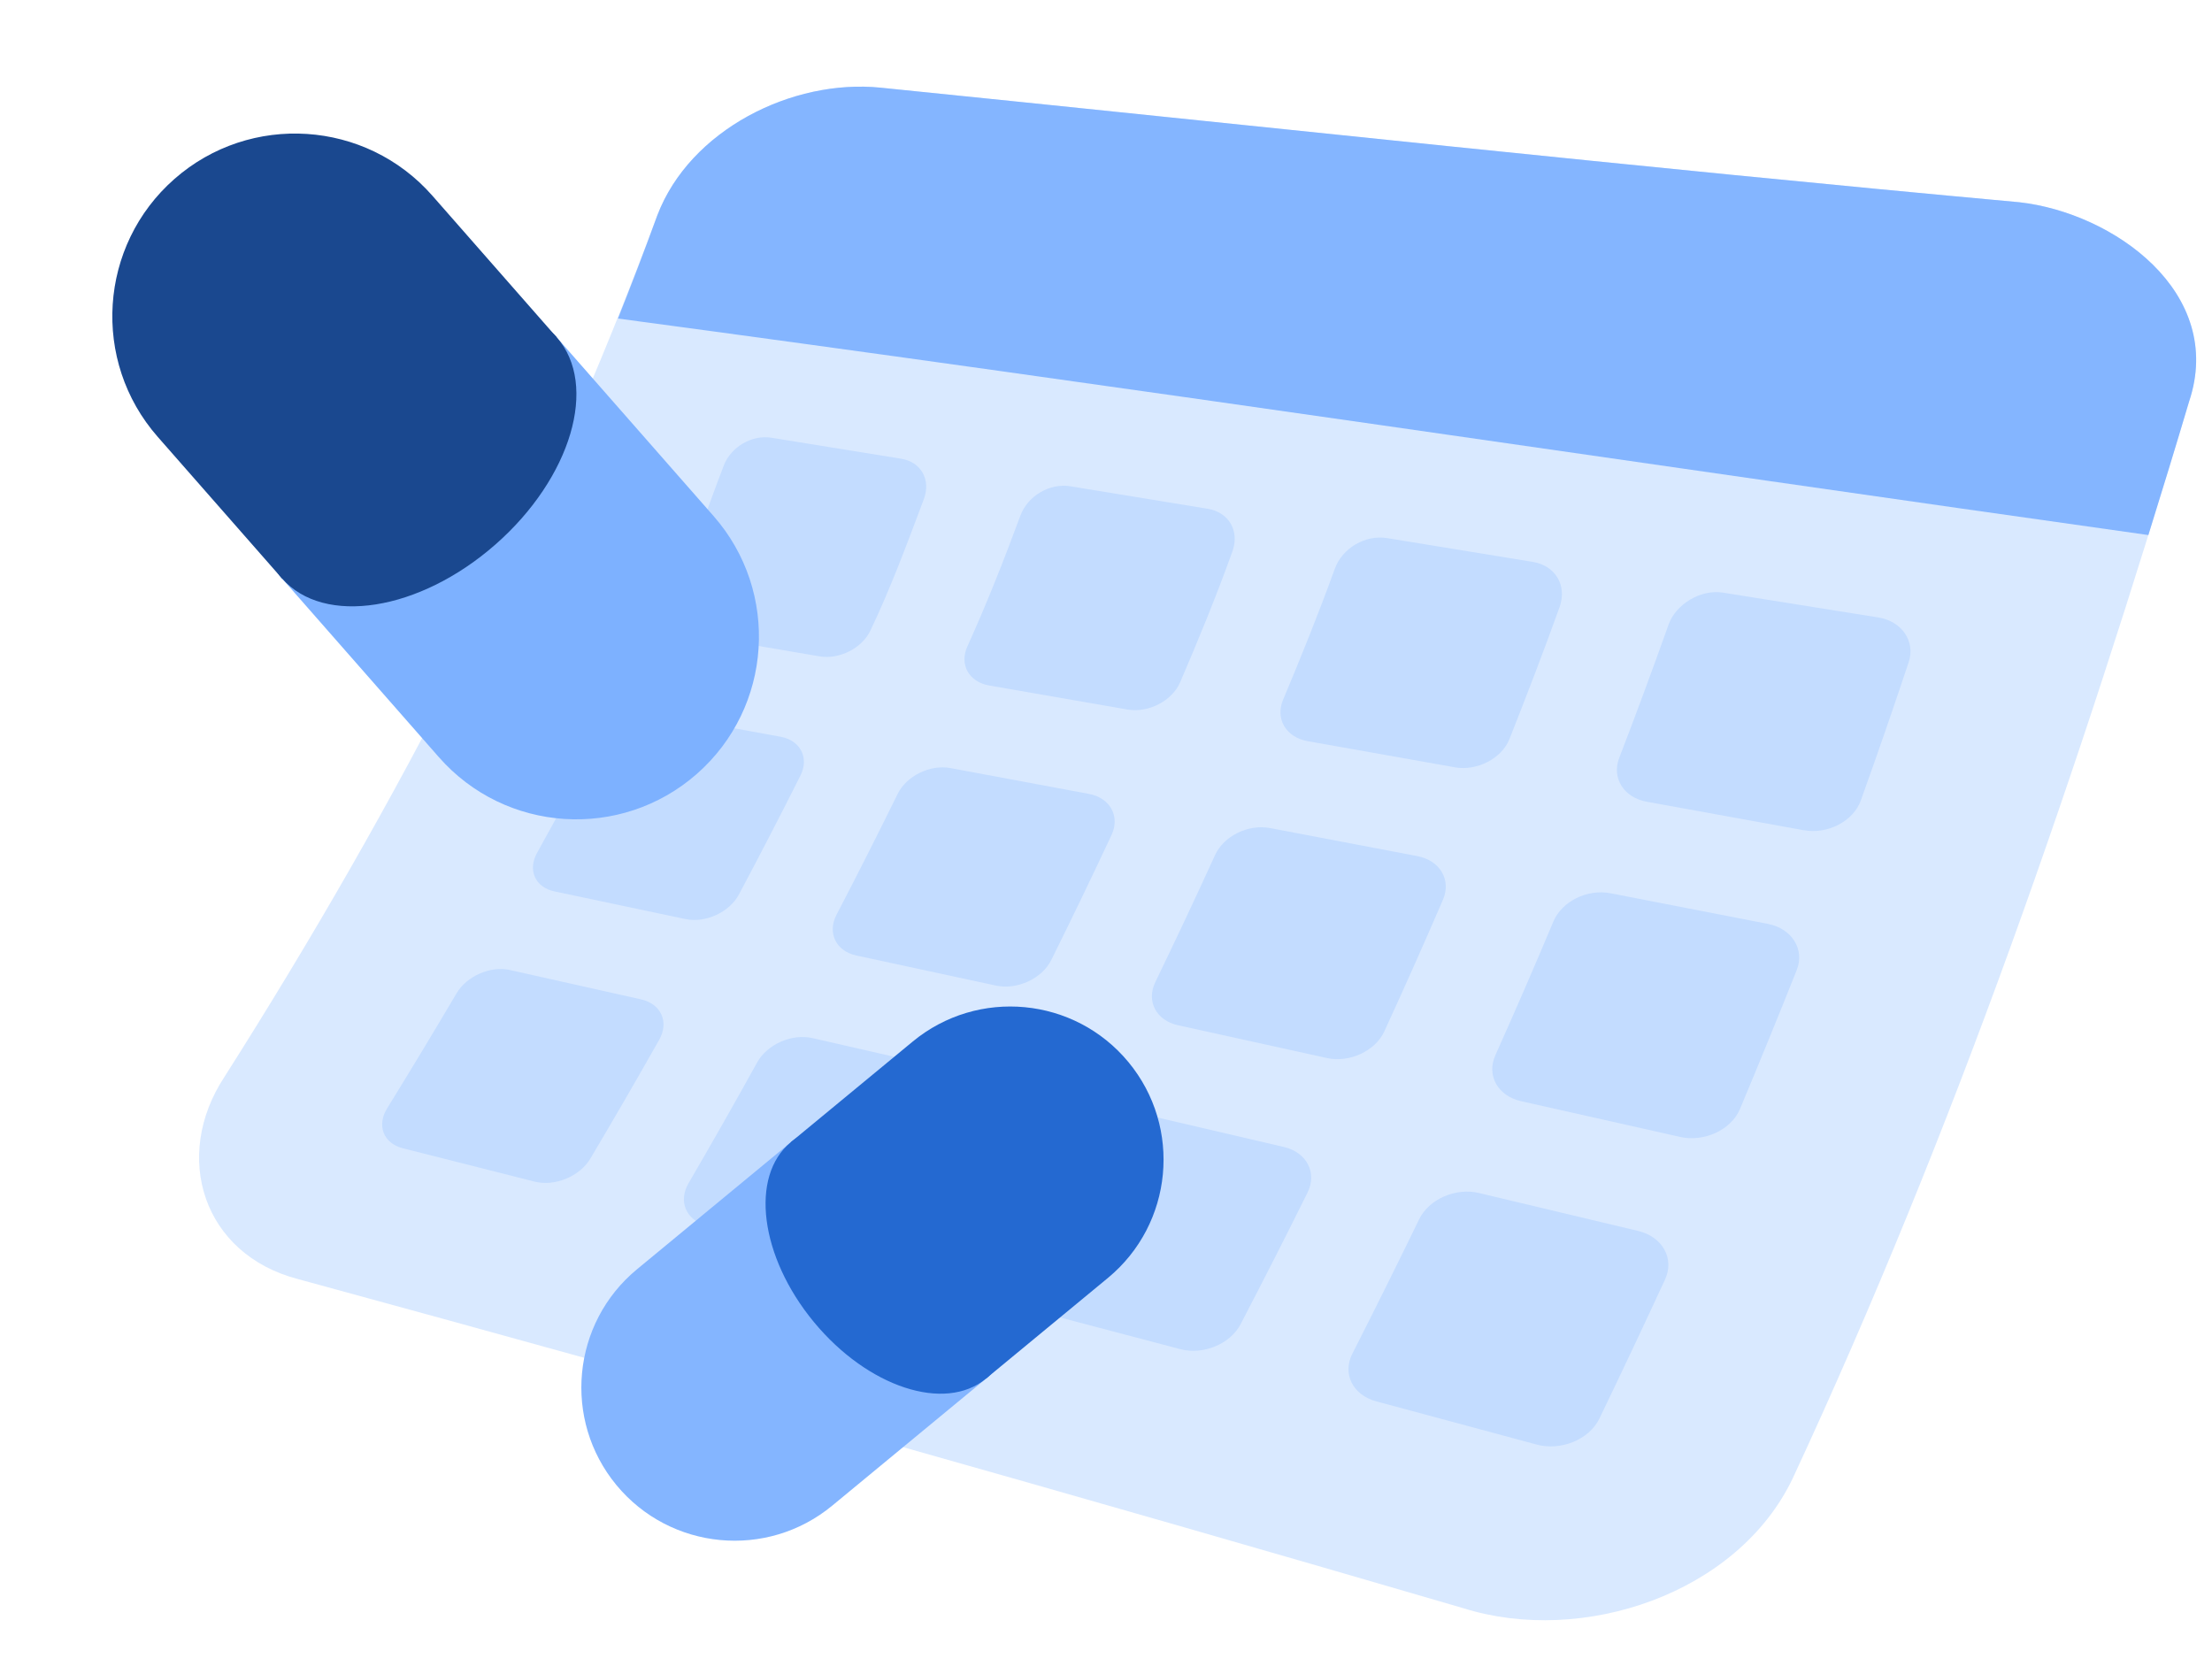 <svg width="111" height="84" viewBox="0 0 111 84" fill="none" xmlns="http://www.w3.org/2000/svg">
<path d="M73.435 80.704C53.99 75.022 34.498 69.515 14.954 64.187C10.193 62.947 8.626 58.046 11.264 54.038C20.061 40.186 27.263 26.191 32.985 10.805C34.621 6.517 39.757 3.949 44.185 4.399C63.232 6.327 82.26 8.405 101.325 10.148C106.061 10.677 111.683 14.687 109.848 20.155C104.319 38.623 98.103 56.668 89.968 74.17C87.201 79.995 79.395 82.58 73.435 80.704Z" fill="#D9E9FF"/>
<path d="M41.129 32.938C38.957 32.567 36.782 32.197 34.609 31.827C33.647 31.663 33.217 30.831 33.636 29.966C34.749 27.874 35.466 25.563 36.321 23.358C36.689 22.41 37.746 21.811 38.708 21.966C40.878 22.316 43.049 22.666 45.219 23.019C46.209 23.179 46.73 24.064 46.357 25.054C45.519 27.276 44.709 29.482 43.685 31.627C43.271 32.523 42.12 33.107 41.129 32.938Z" fill="#C3DCFF"/>
<path d="M56.569 35.604C54.259 35.201 51.949 34.799 49.641 34.4C48.618 34.223 48.132 33.346 48.544 32.438C49.525 30.275 50.38 28.102 51.204 25.876C51.578 24.869 52.69 24.235 53.709 24.402C56.008 24.779 58.309 25.156 60.609 25.532C61.658 25.704 62.22 26.641 61.84 27.683C61.04 29.902 60.154 32.072 59.22 34.239C58.815 35.178 57.623 35.788 56.569 35.605L56.569 35.604Z" fill="#C3DCFF"/>
<path d="M72.995 38.503C70.536 38.065 68.077 37.629 65.619 37.193C64.531 37.001 63.985 36.072 64.385 35.119C65.297 32.947 66.176 30.768 66.978 28.552C67.357 27.494 68.523 26.828 69.603 27.003C72.041 27.402 74.48 27.8 76.919 28.197C78.033 28.378 78.645 29.358 78.267 30.448C77.469 32.673 76.619 34.88 75.749 37.079C75.359 38.067 74.118 38.705 72.995 38.505L72.995 38.503Z" fill="#C3DCFF"/>
<path d="M90.512 41.663C87.889 41.185 85.264 40.709 82.641 40.234C81.482 40.025 80.866 39.041 81.252 38.037C82.108 35.816 82.934 33.582 83.732 31.339C84.088 30.338 85.322 29.555 86.471 29.741C89.066 30.158 91.659 30.571 94.254 30.985C95.441 31.173 96.126 32.191 95.78 33.229C95.006 35.552 94.205 37.868 93.376 40.172C93.001 41.214 91.712 41.88 90.514 41.661L90.512 41.663Z" fill="#C3DCFF"/>
<path d="M34.398 46.121C32.207 45.655 30.016 45.193 27.826 44.733C26.855 44.529 26.469 43.664 26.95 42.798C28.012 40.887 29.055 38.963 30.071 37.026C30.524 36.163 31.666 35.601 32.632 35.777C34.812 36.174 36.989 36.573 39.169 36.971C40.164 37.153 40.617 38.029 40.166 38.921C39.162 40.923 38.131 42.91 37.08 44.887C36.604 45.781 35.399 46.332 34.398 46.121Z" fill="#C3DCFF"/>
<path d="M49.974 49.458C47.643 48.954 45.311 48.451 42.979 47.951C41.947 47.729 41.504 46.815 41.976 45.906C43.023 43.896 44.045 41.876 45.043 39.844C45.489 38.937 46.672 38.352 47.697 38.544C50.014 38.974 52.33 39.407 54.647 39.84C55.706 40.039 56.217 40.963 55.778 41.901C54.794 44.004 53.787 46.095 52.755 48.173C52.289 49.115 51.038 49.687 49.972 49.458L49.974 49.458Z" fill="#C3DCFF"/>
<path d="M66.576 53.092C64.091 52.543 61.605 51.996 59.117 51.45C58.017 51.209 57.511 50.241 57.974 49.285C58.998 47.17 59.998 45.045 60.973 42.909C61.408 41.955 62.636 41.347 63.728 41.553C66.195 42.022 68.663 42.491 71.131 42.963C72.258 43.18 72.837 44.158 72.41 45.148C71.455 47.362 70.474 49.565 69.467 51.756C69.011 52.747 67.711 53.346 66.574 53.093L66.576 53.092Z" fill="#C3DCFF"/>
<path d="M84.303 57.051C81.647 56.452 78.992 55.855 76.334 55.261C75.16 54.998 74.585 53.969 75.036 52.961C76.034 50.732 77.007 48.492 77.952 46.24C78.374 45.234 79.65 44.599 80.814 44.825C83.449 45.336 86.084 45.849 88.716 46.363C89.921 46.599 90.574 47.639 90.161 48.682C89.232 51.016 88.281 53.34 87.312 55.656C86.869 56.703 85.515 57.327 84.301 57.053L84.303 57.051Z" fill="#C3DCFF"/>
<path d="M26.829 59.296C24.626 58.737 22.422 58.179 20.218 57.623C19.243 57.378 18.892 56.48 19.428 55.616C20.609 53.705 21.767 51.782 22.909 49.849C23.417 48.986 24.611 48.458 25.582 48.676C27.779 49.165 29.975 49.658 32.17 50.151C33.173 50.376 33.585 51.286 33.079 52.178C31.949 54.18 30.797 56.168 29.623 58.143C29.092 59.038 27.835 59.552 26.829 59.296Z" fill="#C3DCFF"/>
<path d="M42.506 63.32C40.159 62.711 37.813 62.106 35.463 61.503C34.426 61.235 34.022 60.285 34.552 59.376C35.723 57.369 36.87 55.348 37.995 53.314C38.499 52.405 39.734 51.859 40.769 52.094C43.107 52.625 45.446 53.16 47.782 53.697C48.85 53.941 49.322 54.905 48.824 55.844C47.71 57.949 46.571 60.041 45.408 62.121C44.882 63.062 43.577 63.597 42.504 63.32L42.506 63.32Z" fill="#C3DCFF"/>
<path d="M59.228 67.703C56.723 67.041 54.219 66.382 51.712 65.722C50.605 65.432 50.142 64.424 50.666 63.467C51.824 61.353 52.959 59.224 54.066 57.084C54.562 56.128 55.848 55.558 56.949 55.813C59.443 56.393 61.935 56.975 64.427 57.558C65.567 57.825 66.105 58.847 65.616 59.839C64.521 62.06 63.391 64.262 62.251 66.458C61.732 67.451 60.372 68.007 59.228 67.703Z" fill="#C3DCFF"/>
<path d="M77.098 72.487C74.421 71.763 71.742 71.041 69.063 70.323C67.878 70.007 67.349 68.933 67.866 67.924C69.002 65.688 70.117 63.444 71.212 61.19C71.699 60.181 73.036 59.587 74.214 59.867C76.878 60.5 79.544 61.134 82.207 61.772C83.425 62.065 84.036 63.153 83.557 64.199C82.477 66.54 81.376 68.871 80.256 71.194C79.745 72.243 78.326 72.822 77.1 72.489L77.098 72.487Z" fill="#C3DCFF"/>
<path d="M107.807 26.85C82.207 23.244 56.635 19.417 31.01 15.985C31.691 14.268 32.355 12.542 32.985 10.805C34.621 6.517 39.757 3.949 44.185 4.399C63.232 6.327 82.261 8.405 101.325 10.148C106.061 10.677 111.683 14.687 109.849 20.155C109.187 22.393 108.499 24.622 107.807 26.85Z" fill="#84B5FF"/>
<path d="M34.965 38.839C31.161 42.178 25.362 41.801 22.023 37.996L13.996 28.852L27.781 16.752L35.808 25.897C39.147 29.701 38.77 35.5 34.965 38.839Z" fill="#7DB1FF"/>
<path d="M8.756 8.978C12.559 5.64 18.358 6.017 21.697 9.821L27.935 16.928L14.151 29.027L7.913 21.92C4.574 18.116 4.951 12.317 8.756 8.978Z" fill="#1A488F"/>
<path d="M24.861 27.324C28.668 23.983 30.045 19.328 27.938 16.927C25.831 14.527 21.036 15.289 17.23 18.63C13.423 21.971 12.046 26.626 14.153 29.027C16.26 31.428 21.054 30.666 24.861 27.324Z" fill="#1A488F"/>
<path d="M30.932 74.524C28.229 71.25 28.692 66.398 31.966 63.694L39.835 57.196L49.631 69.059L41.761 75.557C38.488 78.26 33.636 77.797 30.932 74.524Z" fill="#84B5FF"/>
<path d="M56.629 53.302C59.332 56.575 58.869 61.427 55.595 64.13L49.479 69.18L39.684 57.318L45.8 52.268C49.074 49.565 53.926 50.028 56.629 53.302Z" fill="#2469D1"/>
<path d="M40.839 66.339C43.544 69.615 47.412 70.888 49.478 69.182C51.544 67.475 51.026 63.437 48.321 60.161C45.616 56.885 41.748 55.613 39.682 57.319C37.616 59.025 38.134 63.063 40.839 66.339Z" fill="#2469D1"/>
</svg>
